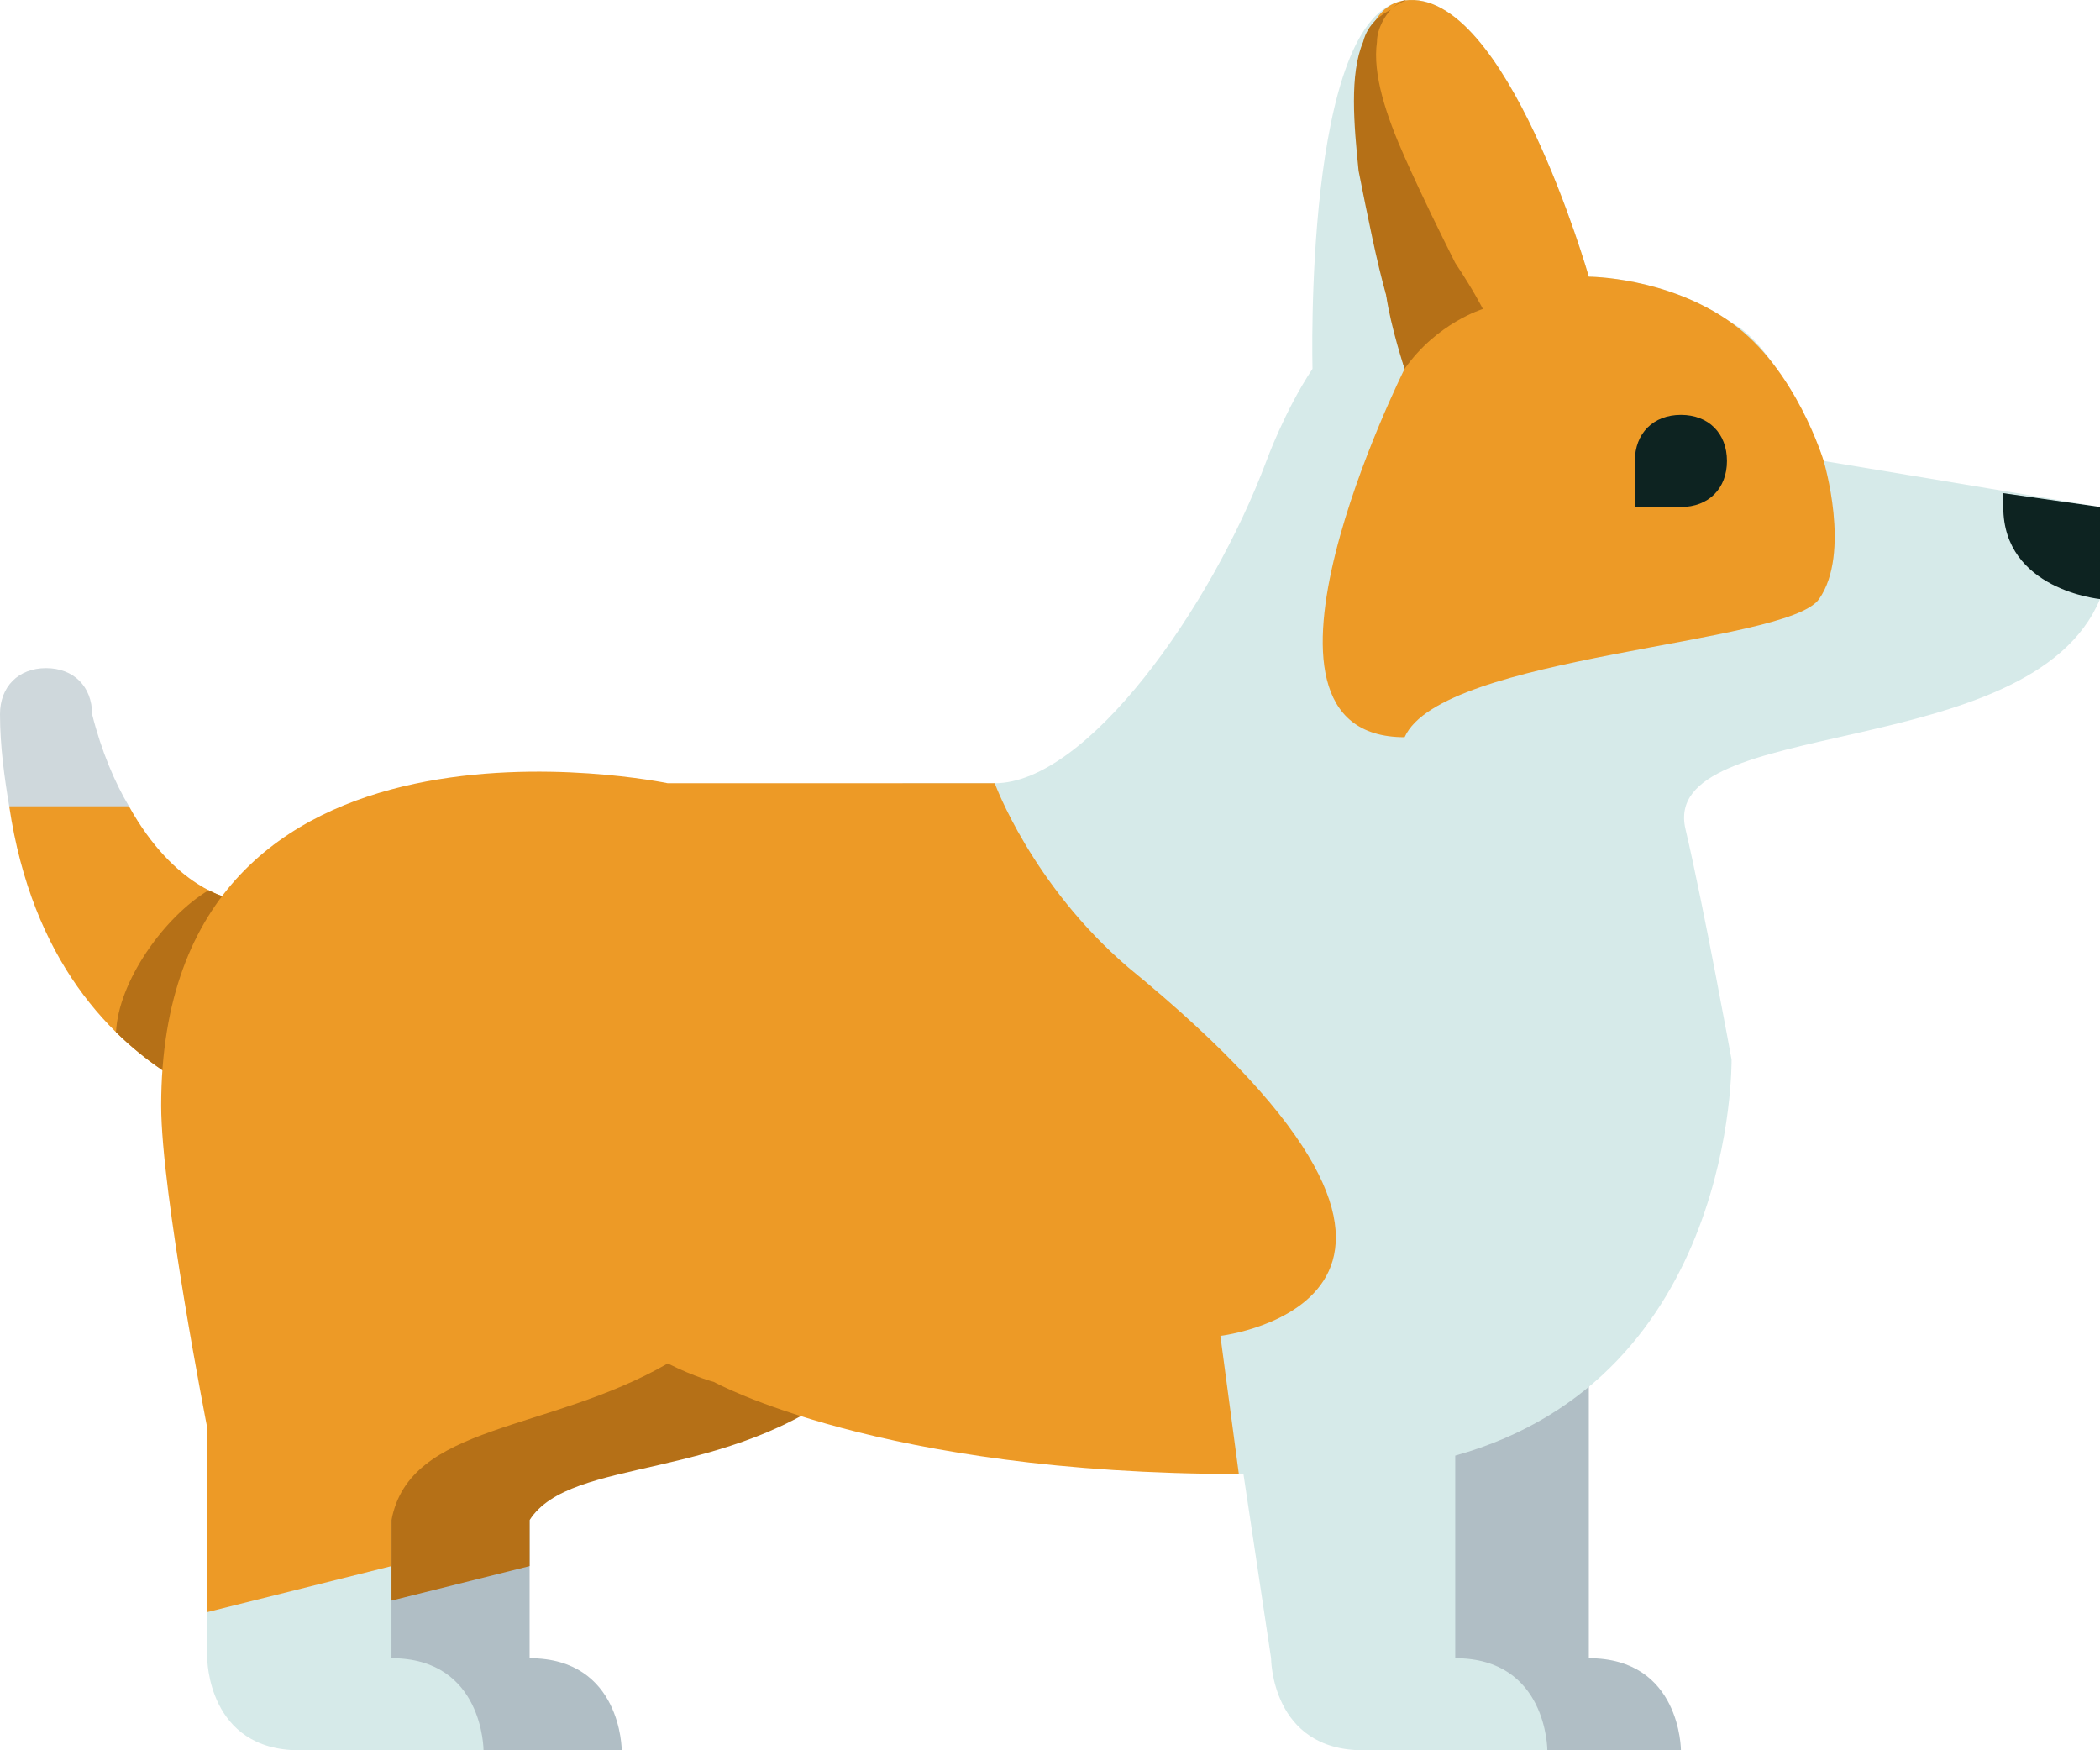 <svg width="36" height="30" viewBox="0 0 36 30" fill="none" xmlns="http://www.w3.org/2000/svg">
<g clip-path="url(#clip0_16101_329808)">
<path d="M27.237 18.161V28.422C28.816 28.422 28.816 30 28.816 30H25.658C24.079 30 24.079 28.422 24.079 28.422V20.529L27.237 18.161V18.161ZM5.921 22.897V28.422C5.921 28.422 5.921 30 7.5 30H10.658C10.658 30 10.658 28.422 9.079 28.422V25.264L5.921 22.897V22.897Z" fill="#B0BEC5"/>
<path d="M5.526 19.345L3.947 15.399C3.947 15.399 3 15.241 2.211 13.82L0.868 13.031L0.158 13.82C0.947 19.108 5.526 19.345 5.526 19.345Z" fill="#ED9A26"/>
<path fill-rule="evenodd" clip-rule="evenodd" d="M1.989 17.692C3.03 18.716 4.237 19.108 4.938 19.257C5.141 19.238 5.317 19.203 5.45 19.154L3.947 15.399C3.947 15.399 3.801 15.374 3.576 15.259C2.805 15.72 2.026 16.834 1.989 17.692Z" fill="#B57017"/>
<path d="M2.211 13.82C1.974 13.425 1.737 12.873 1.579 12.242C1.579 11.768 1.263 11.452 0.789 11.452C0.316 11.452 0 11.768 0 12.242C0 12.794 0.079 13.347 0.158 13.82H2.211Z" fill="#CFD8DC"/>
<path d="M13.816 14.215C13.816 14.215 5.132 11.61 5.132 18.95C5.132 20.45 5.921 24.475 5.921 24.475V27.632L9.079 26.843V26.054C9.789 24.949 12.474 25.422 14.605 23.686C15.947 22.66 13.816 14.215 13.816 14.215V14.215Z" fill="#B57017"/>
<path d="M6.711 22.897V28.422C8.289 28.422 8.289 30 8.289 30H5.132C3.553 30 3.553 28.422 3.553 28.422V22.897H6.711V22.897ZM31.263 7.901C31.263 7.901 31.026 7.19 30.553 6.48C30.316 6.085 30 5.691 29.684 5.533C28.579 4.743 27.237 4.743 27.237 4.743C27.237 4.743 25.816 -0.229 24.079 0.008C22.342 0.245 22.5 6.322 22.5 6.322C22.026 7.032 21.71 7.901 21.71 7.901C20.763 10.426 18.632 13.425 17.053 13.425H15.474L12.316 23.686C12.316 23.686 15 25.107 21.316 25.264L21.79 28.422C21.79 28.422 21.79 30 23.368 30H26.526C26.526 30 26.526 28.422 24.947 28.422V24.949C29.763 23.607 29.684 18.161 29.684 18.161C29.684 18.161 29.21 15.556 28.895 14.215C28.421 12.242 34.816 13.11 36 10.268V8.69L31.263 7.901V7.901Z" fill="#D6EAE9"/>
<path d="M20.921 22.897L21.237 25.264C15.079 25.264 12.237 23.686 12.237 23.686C12.237 23.686 11.921 23.607 11.447 23.37C9.395 24.554 7.026 24.396 6.711 26.054V26.843L3.553 27.632V24.475C3.553 24.475 2.763 20.45 2.763 18.95C2.763 11.61 11.447 13.425 11.447 13.425H17.053C17.053 13.425 17.684 15.162 19.342 16.582C26.29 22.265 20.921 22.897 20.921 22.897ZM27.237 4.743C27.237 4.743 25.816 -0.229 24.079 0.008C22.342 0.245 24.079 6.322 24.079 6.322C24.079 6.322 20.921 12.636 24.079 12.636C24.71 11.216 30.632 11.058 31.184 10.268C31.737 9.479 31.263 7.901 31.263 7.901C31.263 7.901 30.79 6.322 29.684 5.533C28.579 4.743 27.237 4.743 27.237 4.743Z" fill="#ED9A26"/>
<path d="M28.816 7.111C28.342 7.111 28.026 7.427 28.026 7.901V8.69H28.816C29.29 8.69 29.605 8.374 29.605 7.901C29.605 7.427 29.29 7.111 28.816 7.111Z" fill="#0D2321"/>
<path d="M34.342 8.453V8.69C34.342 10.111 36 10.268 36 10.268V8.69L34.342 8.453Z" fill="#0D2321"/>
<path d="M24.079 6.322C24.079 6.322 23.842 5.612 23.763 5.059C23.605 4.507 23.447 3.717 23.29 2.928C23.21 2.139 23.132 1.271 23.368 0.718C23.447 0.403 23.684 0.245 23.842 0.166C24 0.008 24.158 0.008 24.079 0.008C24.079 0.008 24 0.008 23.842 0.166C23.763 0.245 23.605 0.481 23.605 0.718C23.526 1.271 23.763 1.981 24.079 2.691C24.395 3.402 24.71 4.033 24.947 4.507C25.263 4.98 25.421 5.296 25.421 5.296C25.421 5.296 24.632 5.533 24.079 6.322V6.322Z" fill="#B57017"/>
</g>
<defs>
<clipPath id="clip0_16101_329808">
<rect width="36" height="30" fill="white"/>
</clipPath>
</defs>
</svg>
